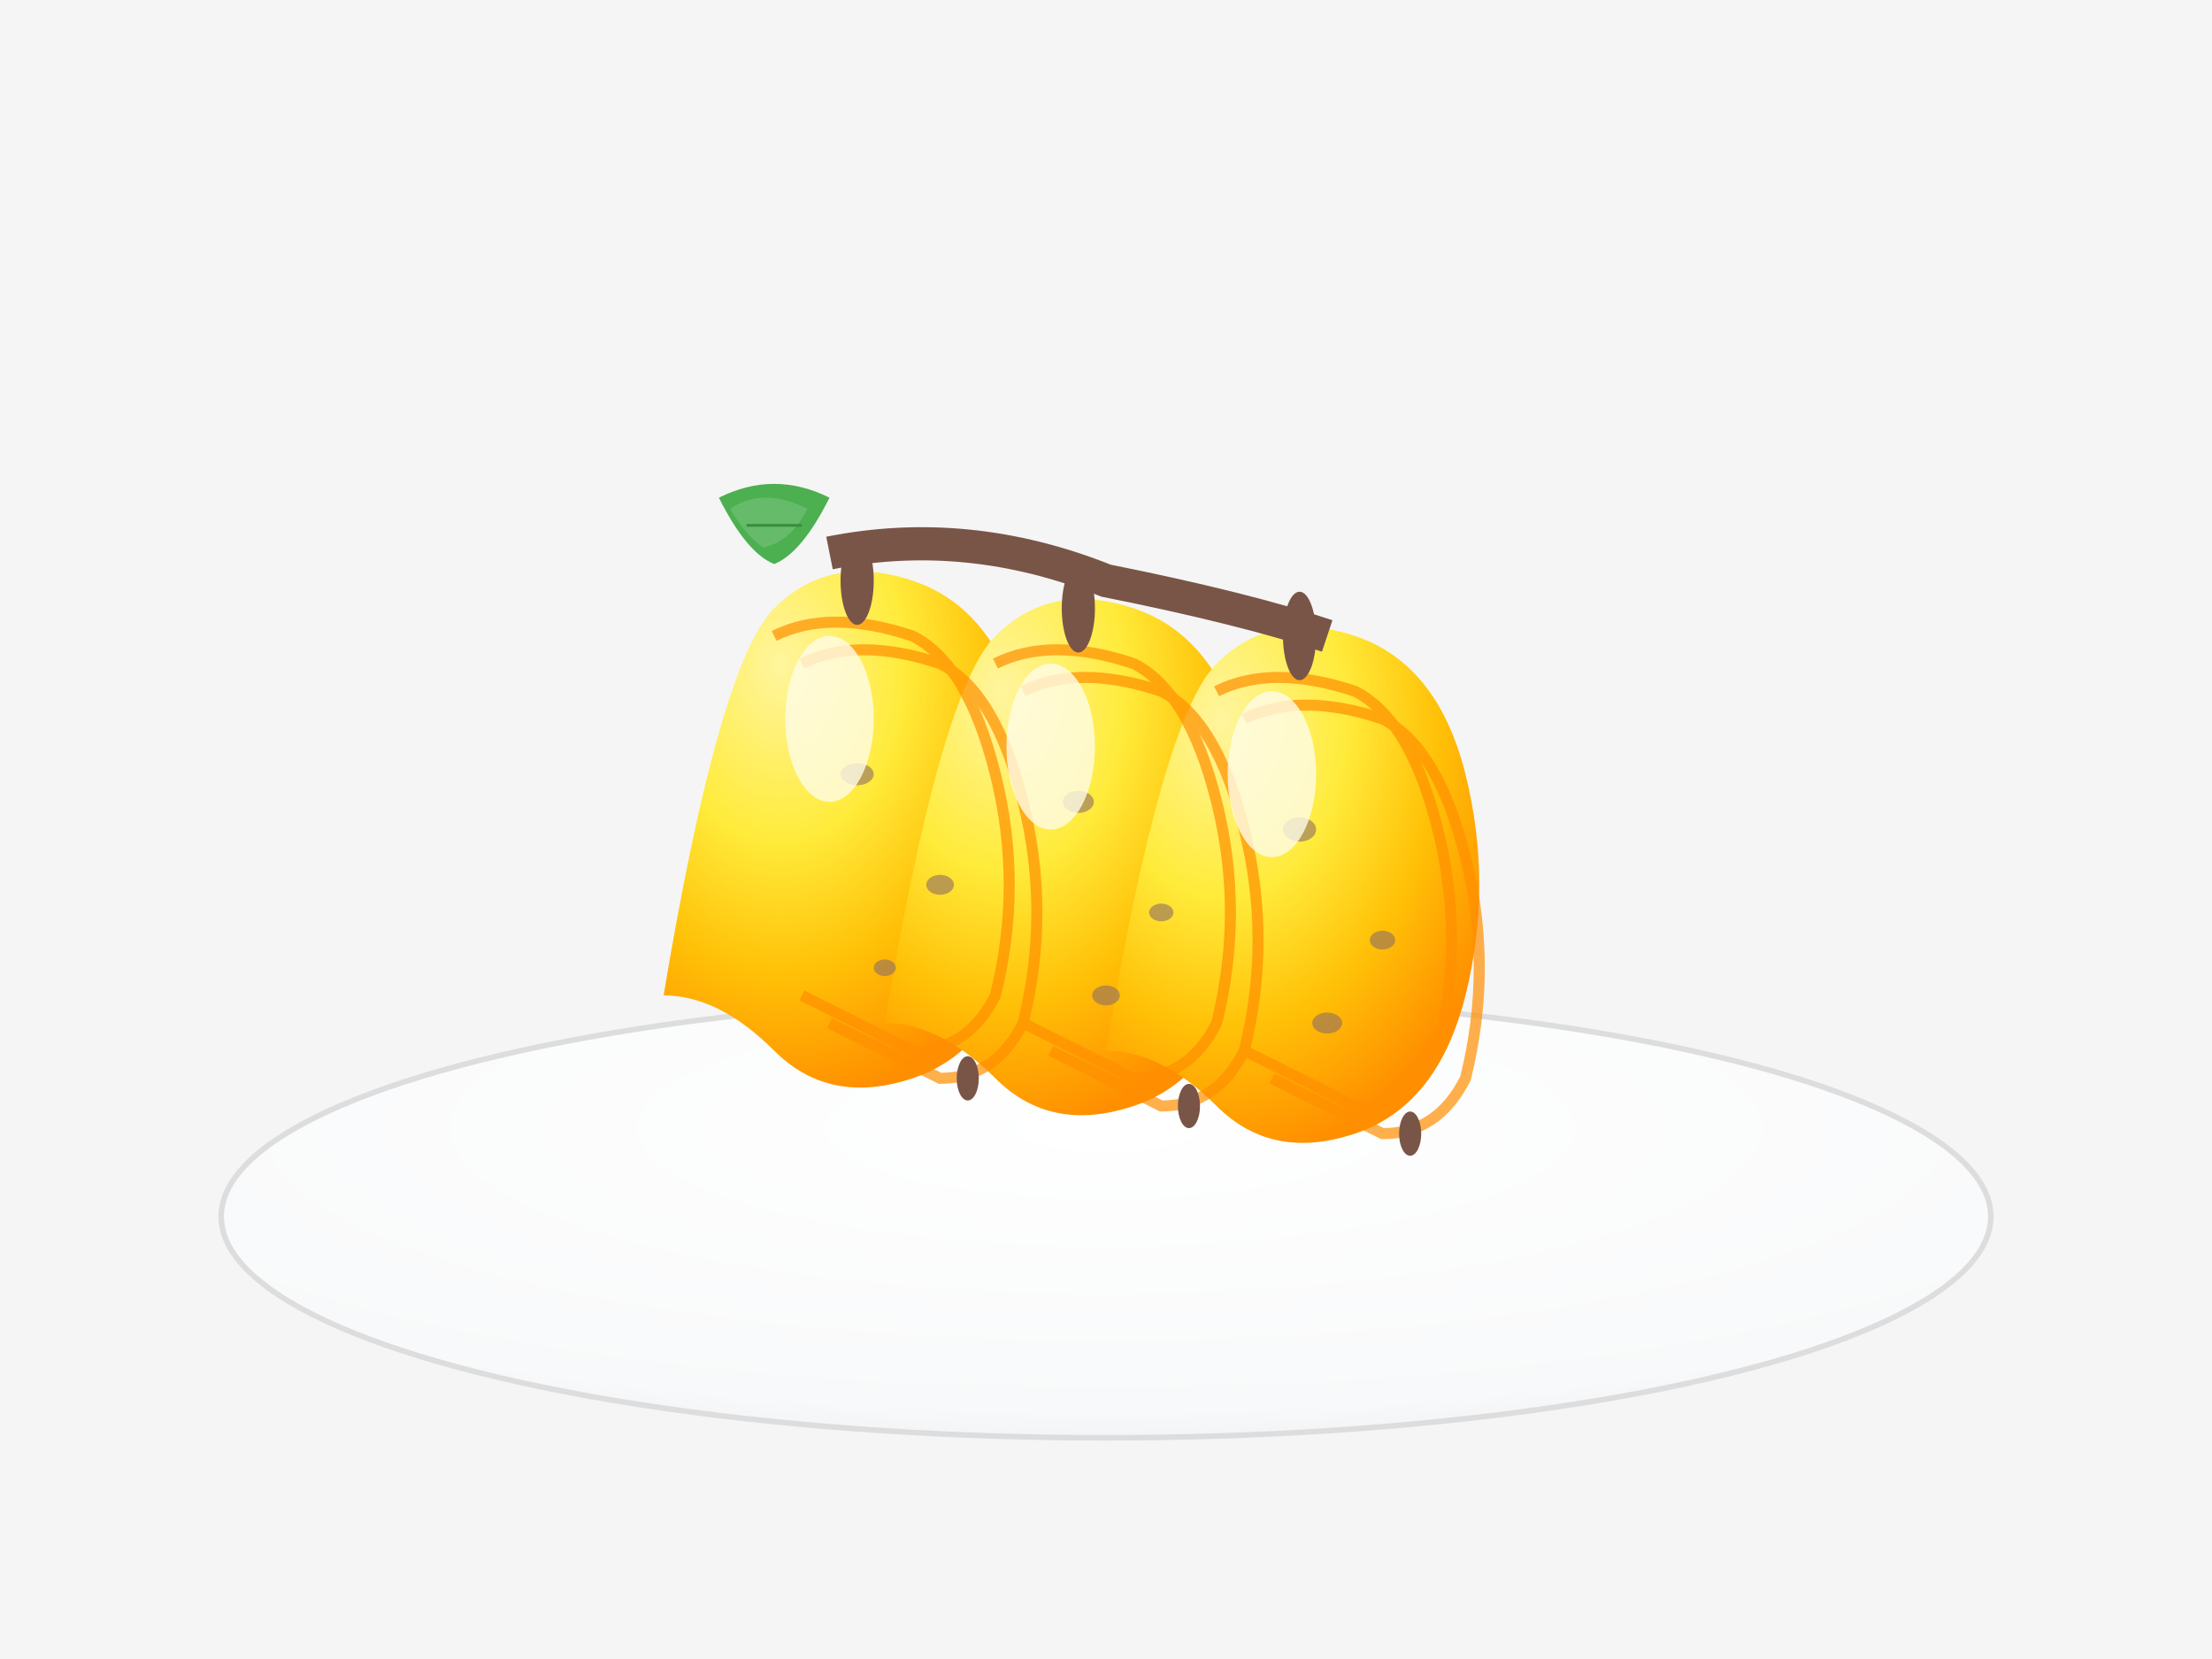 <svg width="400" height="300" viewBox="0 0 400 300" xmlns="http://www.w3.org/2000/svg">
  <defs>
    <radialGradient id="plateGrad" cx="0.5" cy="0.3" r="0.8">
      <stop offset="0%" style="stop-color:#ffffff"/>
      <stop offset="80%" style="stop-color:#f8f9fa"/>
      <stop offset="100%" style="stop-color:#e9ecef"/>
    </radialGradient>
    <radialGradient id="bananaGrad" cx="0.3" cy="0.2" r="0.8">
      <stop offset="0%" style="stop-color:#FFF59D"/>
      <stop offset="40%" style="stop-color:#FFEB3B"/>
      <stop offset="70%" style="stop-color:#FFC107"/>
      <stop offset="100%" style="stop-color:#FF8F00"/>
    </radialGradient>
    <filter id="shadow">
      <feDropShadow dx="2" dy="3" stdDeviation="3" flood-opacity="0.2"/>
    </filter>
  </defs>
  
  <!-- Background -->
  <rect width="400" height="300" fill="#f5f5f5"/>
  
  <!-- Plate -->
  <ellipse cx="200" cy="220" rx="160" ry="40" fill="url(#plateGrad)" stroke="#ddd" stroke-width="1"/>
  
  <!-- Banana bunch -->
  <!-- Banana 1 -->
  <path d="M120 180 Q130 120 140 110 Q150 100 165 105 Q180 110 185 130 Q190 150 185 170 Q180 190 165 195 Q150 200 140 190 Q130 180 120 180" 
        fill="url(#bananaGrad)" filter="url(#shadow)"/>
  
  <!-- Banana 2 -->
  <path d="M160 185 Q170 125 180 115 Q190 105 205 110 Q220 115 225 135 Q230 155 225 175 Q220 195 205 200 Q190 205 180 195 Q170 185 160 185" 
        fill="url(#bananaGrad)" filter="url(#shadow)"/>
  
  <!-- Banana 3 -->
  <path d="M200 190 Q210 130 220 120 Q230 110 245 115 Q260 120 265 140 Q270 160 265 180 Q260 200 245 205 Q230 210 220 200 Q210 190 200 190" 
        fill="url(#bananaGrad)" filter="url(#shadow)"/>
  
  <!-- Banana ridges/lines -->
  <g stroke="#FF8F00" stroke-width="2" fill="none" opacity="0.7">
    <!-- Banana 1 ridges -->
    <path d="M140 115 Q150 110 165 115 Q175 120 180 140 Q185 160 180 180 Q175 190 165 190 Q155 185 145 180"/>
    <path d="M145 120 Q155 115 170 120 Q180 125 185 145 Q190 165 185 185 Q180 195 170 195 Q160 190 150 185"/>
    
    <!-- Banana 2 ridges -->
    <path d="M180 120 Q190 115 205 120 Q215 125 220 145 Q225 165 220 185 Q215 195 205 195 Q195 190 185 185"/>
    <path d="M185 125 Q195 120 210 125 Q220 130 225 150 Q230 170 225 190 Q220 200 210 200 Q200 195 190 190"/>
    
    <!-- Banana 3 ridges -->
    <path d="M220 125 Q230 120 245 125 Q255 130 260 150 Q265 170 260 190 Q255 200 245 200 Q235 195 225 190"/>
    <path d="M225 130 Q235 125 250 130 Q260 135 265 155 Q270 175 265 195 Q260 205 250 205 Q240 200 230 195"/>
  </g>
  
  <!-- Brown spots (ripeness) -->
  <g fill="#8D6E63" opacity="0.6">
    <!-- Banana 1 spots -->
    <ellipse cx="155" cy="140" rx="3" ry="2"/>
    <ellipse cx="170" cy="160" rx="2.5" ry="1.8"/>
    <ellipse cx="160" cy="175" rx="2" ry="1.5"/>
    
    <!-- Banana 2 spots -->
    <ellipse cx="195" cy="145" rx="2.8" ry="2"/>
    <ellipse cx="210" cy="165" rx="2.2" ry="1.6"/>
    <ellipse cx="200" cy="180" rx="2.5" ry="1.8"/>
    
    <!-- Banana 3 spots -->
    <ellipse cx="235" cy="150" rx="3" ry="2.2"/>
    <ellipse cx="250" cy="170" rx="2.3" ry="1.7"/>
    <ellipse cx="240" cy="185" rx="2.7" ry="1.9"/>
  </g>
  
  <!-- Highlights -->
  <g fill="#FFFDE7" opacity="0.8">
    <!-- Banana 1 highlight -->
    <ellipse cx="150" cy="130" rx="8" ry="15"/>
    
    <!-- Banana 2 highlight -->
    <ellipse cx="190" cy="135" rx="8" ry="15"/>
    
    <!-- Banana 3 highlight -->
    <ellipse cx="230" cy="140" rx="8" ry="15"/>
  </g>
  
  <!-- Stems/tips -->
  <g fill="#795548">
    <!-- Top stems -->
    <ellipse cx="155" cy="105" rx="3" ry="8"/>
    <ellipse cx="195" cy="110" rx="3" ry="8"/>
    <ellipse cx="235" cy="115" rx="3" ry="8"/>
    
    <!-- Bottom tips -->
    <ellipse cx="175" cy="195" rx="2" ry="4"/>
    <ellipse cx="215" cy="200" rx="2" ry="4"/>
    <ellipse cx="255" cy="205" rx="2" ry="4"/>
  </g>
  
  <!-- Common stem connecting bananas -->
  <path d="M150 100 Q175 95 200 105 Q225 110 240 115" 
        stroke="#795548" stroke-width="6" fill="none"/>
  
  <!-- Small leaf -->
  <g transform="translate(130, 90)">
    <path d="M0 0 Q10 -5 20 0 Q15 10 10 12 Q5 10 0 0" fill="#4CAF50"/>
    <path d="M2 2 Q8 -2 16 2 Q13 8 8 9 Q5 7 2 2" fill="#66BB6A"/>
    <line x1="5" y1="5" x2="15" y2="5" stroke="#388E3C" stroke-width="0.5"/>
  </g>
</svg>
